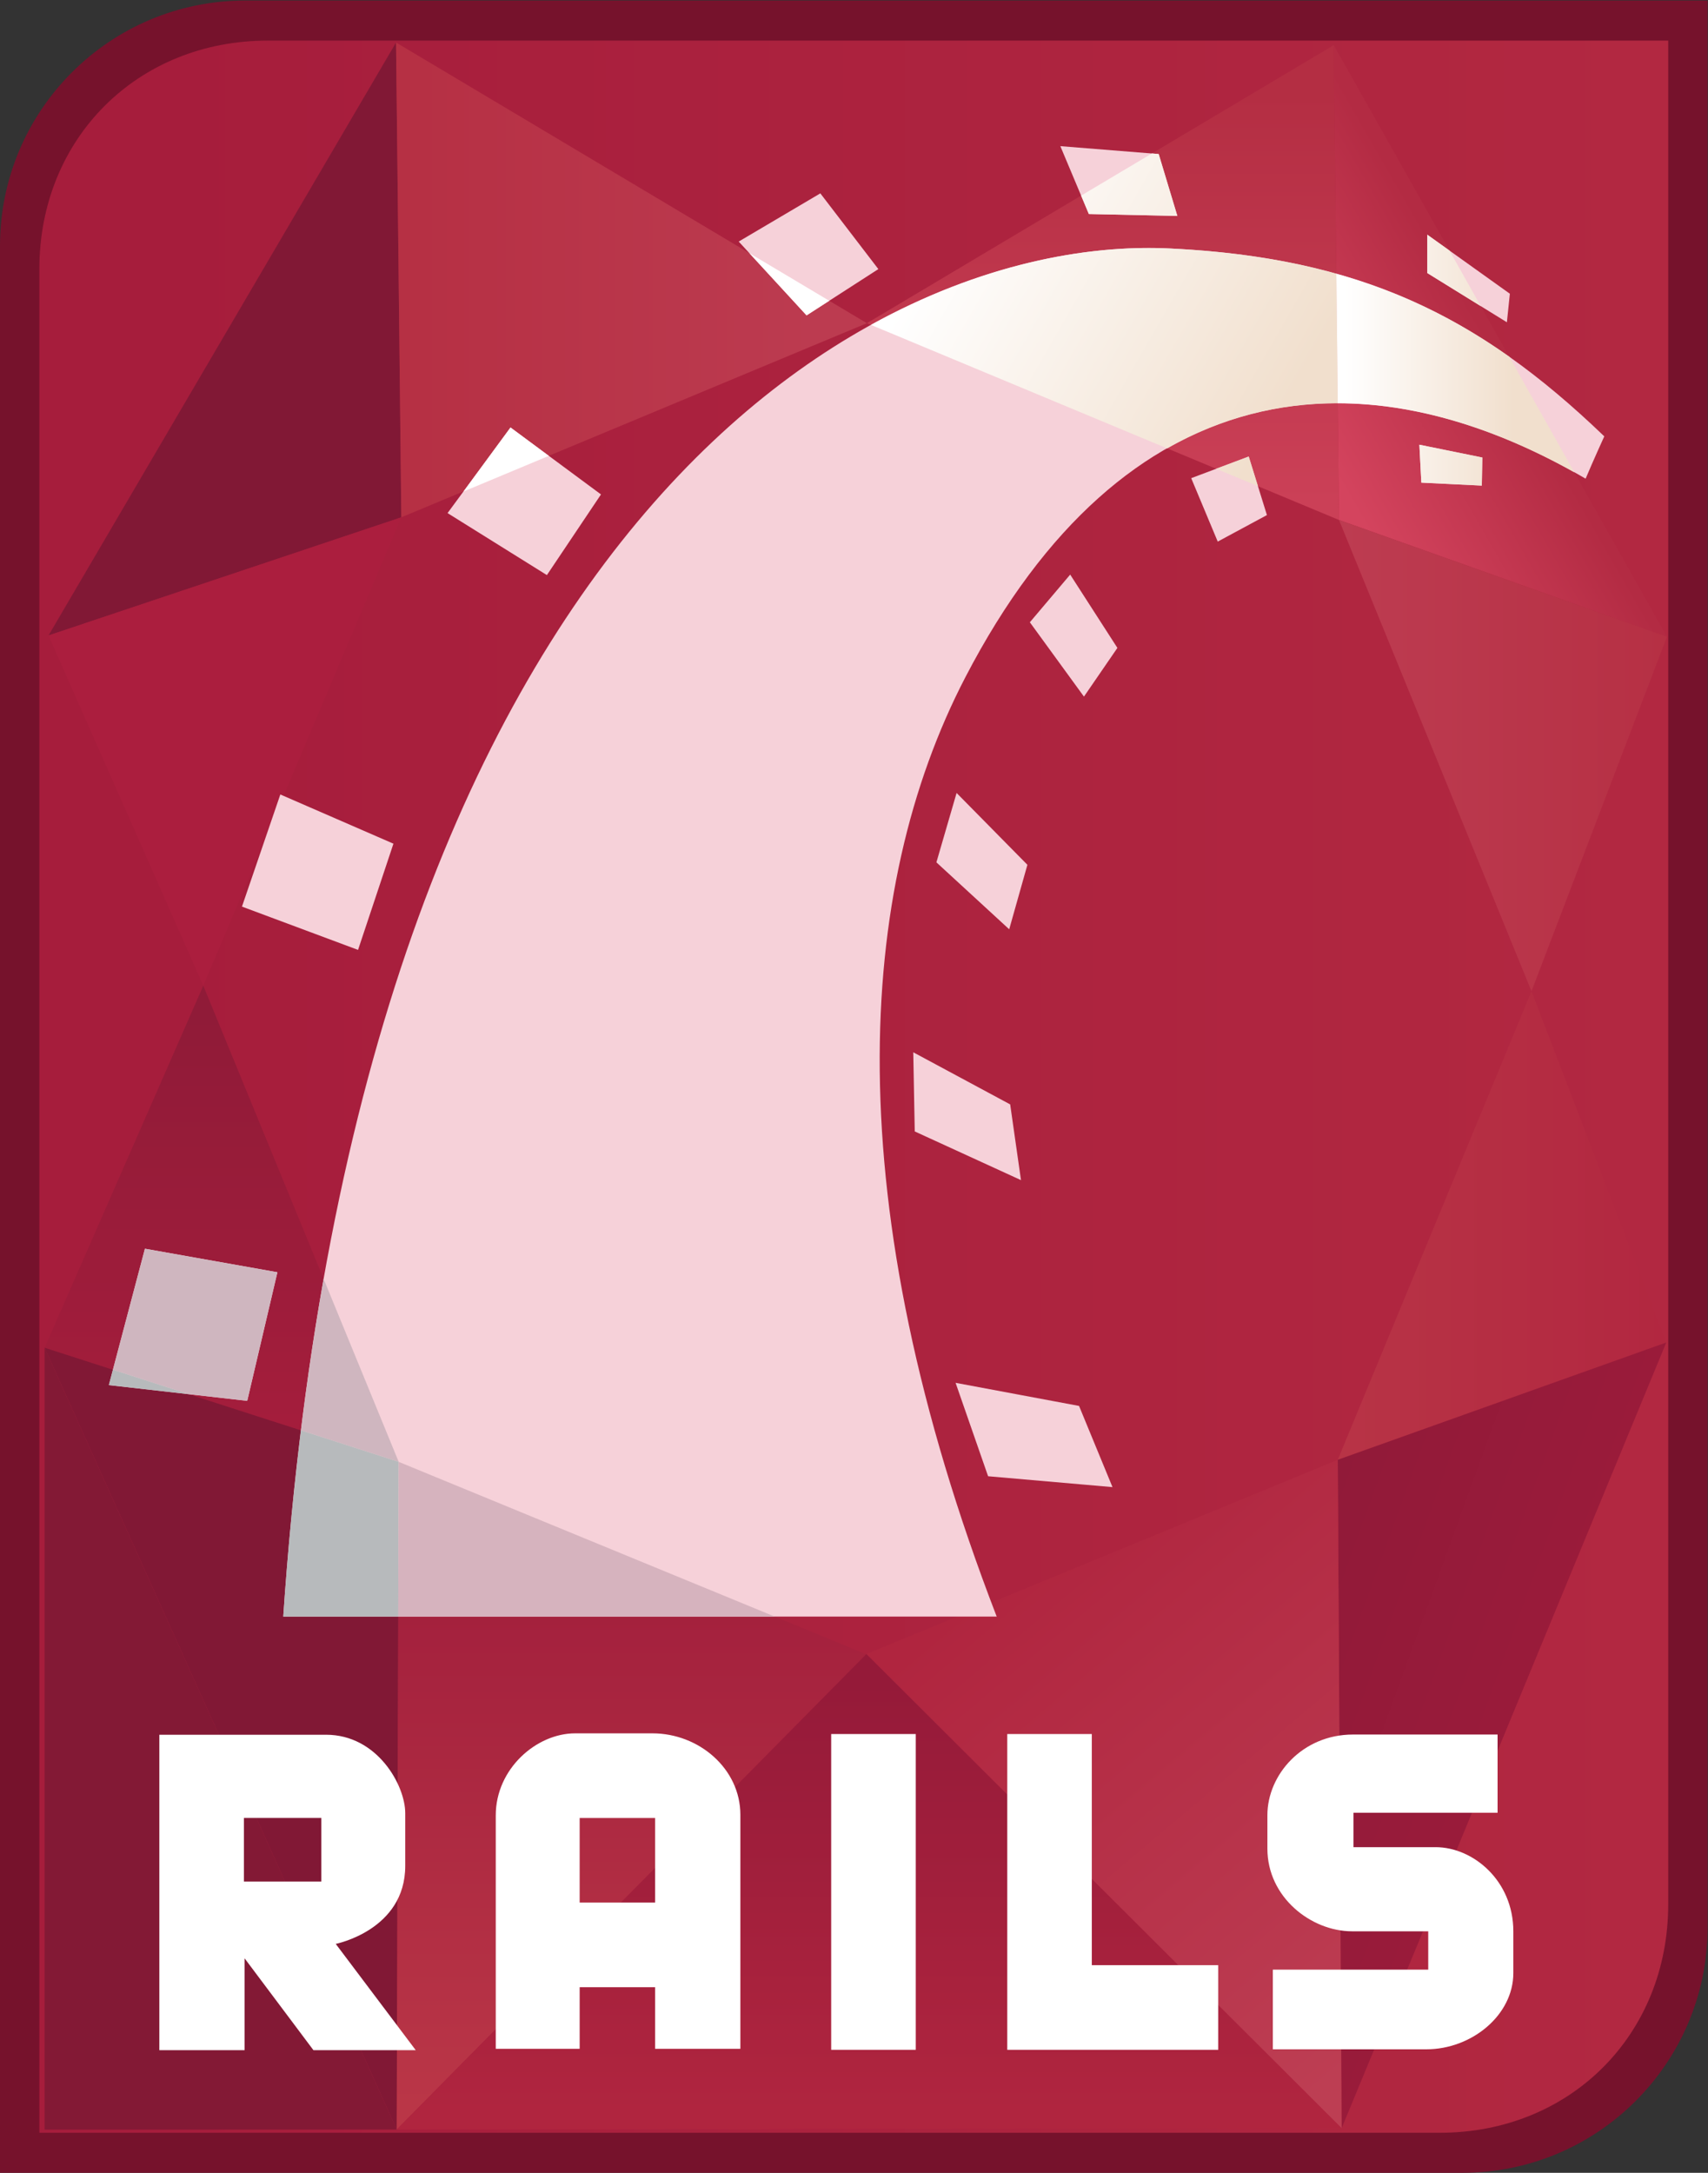 <?xml version="1.0" encoding="UTF-8" standalone="no"?>
<svg
   xmlns:dc="http://purl.org/dc/elements/1.1/"
   xmlns:cc="http://creativecommons.org/ns#"
   xmlns:rdf="http://www.w3.org/1999/02/22-rdf-syntax-ns#"
   xmlns:svg="http://www.w3.org/2000/svg"
   xmlns="http://www.w3.org/2000/svg"
   viewBox="0 0 447.68 569.4"
   height="569.4"
   width="447.68"
   xml:space="preserve"
   id="svg2"
   version="1.1"><rect x="0" y="0" width="447.68" height="569.4" fill="#333333" stroke="none"/><defs
     id="defs6"><clipPath
       id="clipPath20"
       clipPathUnits="userSpaceOnUse"><path
         id="path18"
         d="M 0,4270.55 V 0 h 3357.61 v 4270.55 z" /></clipPath><clipPath
       id="clipPath30"
       clipPathUnits="userSpaceOnUse"><path
         id="path28"
         d="m 3280.21,527.84 c 0,-256.481 -192.54,-449.121 -449.2,-449.121 H 77.394 V 3742.63 c 0,256.57 192.507,449.12 449.207,449.12 H 3280.21 Z" /></clipPath><linearGradient
       id="linearGradient40"
       spreadMethod="pad"
       gradientTransform="matrix(3202.82,0,0,-3202.82,77.393,2135.24)"
       gradientUnits="userSpaceOnUse"
       y2="0"
       x2="1"
       y1="0"
       x1="0"><stop
         id="stop32"
         offset="0"
         style="stop-opacity:1;stop-color:#a61d3c" /><stop
         id="stop34"
         offset="0.08"
         style="stop-opacity:1;stop-color:#a61d3c" /><stop
         id="stop36"
         offset="0.982"
         style="stop-opacity:1;stop-color:#b22841" /><stop
         id="stop38"
         offset="1"
         style="stop-opacity:1;stop-color:#b22841" /></linearGradient><clipPath
       id="clipPath50"
       clipPathUnits="userSpaceOnUse"><path
         id="path48"
         d="M 0,4270.55 V 0 h 3357.61 v 4270.55 z" /></clipPath><clipPath
       id="clipPath60"
       clipPathUnits="userSpaceOnUse"><path
         id="path58"
         d="m 778.77,4188.02 10.335,-933.46 915.475,381.62 z" /></clipPath><linearGradient
       id="linearGradient70"
       spreadMethod="pad"
       gradientTransform="matrix(925.815,0,0,-925.815,778.77,3721.29)"
       gradientUnits="userSpaceOnUse"
       y2="0"
       x2="1"
       y1="0"
       x1="0"><stop
         id="stop62"
         offset="0"
         style="stop-opacity:1;stop-color:#b63044" /><stop
         id="stop64"
         offset="0.037"
         style="stop-opacity:1;stop-color:#b63044" /><stop
         id="stop66"
         offset="0.896"
         style="stop-opacity:1;stop-color:#bc3b50" /><stop
         id="stop68"
         offset="1"
         style="stop-opacity:1;stop-color:#bc3b50" /></linearGradient><clipPath
       id="clipPath80"
       clipPathUnits="userSpaceOnUse"><path
         id="path78"
         d="M 0,4270.55 V 0 h 3357.61 v 4270.55 z" /></clipPath><clipPath
       id="clipPath90"
       clipPathUnits="userSpaceOnUse"><path
         id="path88"
         d="M 399.727,2333.81 783.953,1397.7 87.723,1622.05 Z" /></clipPath><linearGradient
       id="linearGradient100"
       spreadMethod="pad"
       gradientTransform="matrix(-4.09e-5,936.108,936.108,4.09e-5,435.84,1397.7)"
       gradientUnits="userSpaceOnUse"
       y2="0"
       x2="1"
       y1="0"
       x1="0"><stop
         id="stop92"
         offset="0"
         style="stop-opacity:1;stop-color:#a51d3c" /><stop
         id="stop94"
         offset="0.037"
         style="stop-opacity:1;stop-color:#a51d3c" /><stop
         id="stop96"
         offset="0.939"
         style="stop-opacity:1;stop-color:#901b38" /><stop
         id="stop98"
         offset="1"
         style="stop-opacity:1;stop-color:#901b38" /></linearGradient><clipPath
       id="clipPath110"
       clipPathUnits="userSpaceOnUse"><path
         id="path108"
         d="M 0,4270.55 V 0 h 3357.61 v 4270.55 z" /></clipPath><clipPath
       id="clipPath122"
       clipPathUnits="userSpaceOnUse"><path
         id="path120"
         d="M 780.059,85.109 783.953,1397.7 1702.92,1019.56 Z" /></clipPath><linearGradient
       id="linearGradient132"
       spreadMethod="pad"
       gradientTransform="matrix(-5.74e-5,1312.59,1312.59,5.74e-5,1241.49,85.11)"
       gradientUnits="userSpaceOnUse"
       y2="0"
       x2="1"
       y1="0"
       x1="0"><stop
         id="stop124"
         offset="0"
         style="stop-opacity:1;stop-color:#ba3647" /><stop
         id="stop126"
         offset="0.037"
         style="stop-opacity:1;stop-color:#ba3647" /><stop
         id="stop128"
         offset="0.939"
         style="stop-opacity:1;stop-color:#9f1c3b" /><stop
         id="stop130"
         offset="1"
         style="stop-opacity:1;stop-color:#9f1c3b" /></linearGradient><clipPath
       id="clipPath142"
       clipPathUnits="userSpaceOnUse"><path
         id="path140"
         d="m 2622.59,4182.87 10.3,-933.54 -928.31,386.85 z" /></clipPath><linearGradient
       id="linearGradient152"
       spreadMethod="pad"
       gradientTransform="matrix(-4.08e-5,933.54,933.54,4.08e-5,2168.74,3249.33)"
       gradientUnits="userSpaceOnUse"
       y2="0"
       x2="1"
       y1="0"
       x1="0"><stop
         id="stop144"
         offset="0"
         style="stop-opacity:1;stop-color:#cb4057" /><stop
         id="stop146"
         offset="0.037"
         style="stop-opacity:1;stop-color:#cb4057" /><stop
         id="stop148"
         offset="0.896"
         style="stop-opacity:1;stop-color:#b42e43" /><stop
         id="stop150"
         offset="1"
         style="stop-opacity:1;stop-color:#b42e43" /></linearGradient><clipPath
       id="clipPath162"
       clipPathUnits="userSpaceOnUse"><path
         id="path160"
         d="m 2622.59,4182.87 10.3,-933.54 644.84,-229.59 z" /></clipPath><linearGradient
       id="linearGradient172"
       spreadMethod="pad"
       gradientTransform="matrix(396.517,228.929,228.929,-396.517,2559.79,3375.94)"
       gradientUnits="userSpaceOnUse"
       y2="0"
       x2="1"
       y1="0"
       x1="0"><stop
         id="stop164"
         offset="0"
         style="stop-opacity:1;stop-color:#d4445e" /><stop
         id="stop166"
         offset="0.08"
         style="stop-opacity:1;stop-color:#d4445e" /><stop
         id="stop168"
         offset="0.945"
         style="stop-opacity:1;stop-color:#b32b43" /><stop
         id="stop170"
         offset="1"
         style="stop-opacity:1;stop-color:#b32b43" /></linearGradient><clipPath
       id="clipPath182"
       clipPathUnits="userSpaceOnUse"><path
         id="path180"
         d="m 3011.36,2322.93 -378.47,926.4 644.84,-229.59 z" /></clipPath><linearGradient
       id="linearGradient188"
       spreadMethod="pad"
       gradientTransform="matrix(644.844,0,0,-644.844,2632.89,2786.13)"
       gradientUnits="userSpaceOnUse"
       y2="0"
       x2="1"
       y1="0"
       x1="0"><stop
         id="stop184"
         offset="0"
         style="stop-opacity:1;stop-color:#bd3c51" /><stop
         id="stop186"
         offset="1"
         style="stop-opacity:1;stop-color:#b63044" /></linearGradient><clipPath
       id="clipPath198"
       clipPathUnits="userSpaceOnUse"><path
         id="path196"
         d="m 3011.36,2322.93 -380.95,-921.25 645.99,230.67 z" /></clipPath><linearGradient
       id="linearGradient204"
       spreadMethod="pad"
       gradientTransform="matrix(645.996,0,0,-645.996,2630.41,1862.31)"
       gradientUnits="userSpaceOnUse"
       y2="0"
       x2="1"
       y1="0"
       x1="0"><stop
         id="stop200"
         offset="0"
         style="stop-opacity:1;stop-color:#b83446" /><stop
         id="stop202"
         offset="1"
         style="stop-opacity:1;stop-color:#b22740" /></linearGradient><clipPath
       id="clipPath214"
       clipPathUnits="userSpaceOnUse"><path
         id="path212"
         d="m 2638.04,87.602 -7.63,1314.078 645.99,230.67 z" /></clipPath><linearGradient
       id="linearGradient220"
       spreadMethod="pad"
       gradientTransform="matrix(496.303,-180.639,-180.639,-496.303,2494.53,1028.37)"
       gradientUnits="userSpaceOnUse"
       y2="0"
       x2="1"
       y1="0"
       x1="0"><stop
         id="stop216"
         offset="0"
         style="stop-opacity:1;stop-color:#911a39" /><stop
         id="stop218"
         offset="1"
         style="stop-opacity:1;stop-color:#9a1b3a" /></linearGradient><clipPath
       id="clipPath230"
       clipPathUnits="userSpaceOnUse"><path
         id="path228"
         d="M 2638.04,87.602 2630.41,1401.68 1703.55,1019.9 Z" /></clipPath><linearGradient
       id="linearGradient240"
       spreadMethod="pad"
       gradientTransform="matrix(845.178,-1007.24,-1007.24,-845.178,2069.5,1326.96)"
       gradientUnits="userSpaceOnUse"
       y2="0"
       x2="1"
       y1="0"
       x1="0"><stop
         id="stop232"
         offset="0"
         style="stop-opacity:1;stop-color:#b0253f" /><stop
         id="stop234"
         offset="0.037"
         style="stop-opacity:1;stop-color:#b0253f" /><stop
         id="stop236"
         offset="0.939"
         style="stop-opacity:1;stop-color:#bd3e53" /><stop
         id="stop238"
         offset="1"
         style="stop-opacity:1;stop-color:#bd3e53" /></linearGradient><clipPath
       id="clipPath250"
       clipPathUnits="userSpaceOnUse"><path
         id="path248"
         d="M 2638.04,87.602 780.348,84.941 1703.55,1019.9 Z" /></clipPath><linearGradient
       id="linearGradient260"
       spreadMethod="pad"
       gradientTransform="matrix(-4.09e-5,934.951,934.951,4.09e-5,1709.19,84.94)"
       gradientUnits="userSpaceOnUse"
       y2="0"
       x2="1"
       y1="0"
       x1="0"><stop
         id="stop252"
         offset="0"
         style="stop-opacity:1;stop-color:#b0253f" /><stop
         id="stop254"
         offset="0.037"
         style="stop-opacity:1;stop-color:#b0253f" /><stop
         id="stop256"
         offset="0.939"
         style="stop-opacity:1;stop-color:#951a39" /><stop
         id="stop258"
         offset="1"
         style="stop-opacity:1;stop-color:#951a39" /></linearGradient><clipPath
       id="clipPath270"
       clipPathUnits="userSpaceOnUse"><path
         id="path268"
         d="M 0,4270.55 V 0 h 3357.61 v 4270.55 z" /></clipPath><clipPath
       id="clipPath294"
       clipPathUnits="userSpaceOnUse"><path
         id="path292"
         d="m 2794.8,3322.73 118.91,-5.81 0.99,55.21 -123.81,25.16 z m 172.79,247.61 c -105.52,74.64 -215.13,128.03 -339.94,162.99 l 2.76,-254.58 c 153.1,-0.17 310.95,-49.41 465.23,-135.76 z m -117.48,208.66 -43.69,31.22 v -75.4 l 105.14,-65.01 z" /></clipPath><linearGradient
       id="linearGradient304"
       spreadMethod="pad"
       gradientTransform="matrix(467.988,0,0,-467.988,2627.65,3563.57)"
       gradientUnits="userSpaceOnUse"
       y2="0"
       x2="1"
       y1="0"
       x1="0"><stop
         id="stop296"
         offset="0"
         style="stop-opacity:1;stop-color:#ffffff" /><stop
         id="stop298"
         offset="0.037"
         style="stop-opacity:1;stop-color:#ffffff" /><stop
         id="stop300"
         offset="0.742"
         style="stop-opacity:1;stop-color:#f1dfcd" /><stop
         id="stop302"
         offset="1"
         style="stop-opacity:1;stop-color:#f1dfcd" /></linearGradient><clipPath
       id="clipPath314"
       clipPathUnits="userSpaceOnUse"><path
         id="path312"
         d="m 2391.34,3350.05 82.13,-34.3 -18.1,58.3 z m -76.31,496.95 -36.7,121.72 -13.28,1.17 -139.23,-82.87 15.19,-36.2 z m 312.62,-113.67 c -97.89,27.56 -205.08,43.92 -327.38,49.74 -168.07,8.13 -375.31,-32.97 -587.76,-150.21 l 582.45,-242.79 c 106.93,60.86 219.86,88.84 335.45,88.68 z" /></clipPath><linearGradient
       id="linearGradient324"
       spreadMethod="pad"
       gradientTransform="matrix(755.15,-435.986,-435.986,-755.15,1855.96,3881.31)"
       gradientUnits="userSpaceOnUse"
       y2="0"
       x2="1"
       y1="0"
       x1="0"><stop
         id="stop316"
         offset="0"
         style="stop-opacity:1;stop-color:#ffffff" /><stop
         id="stop318"
         offset="0.037"
         style="stop-opacity:1;stop-color:#ffffff" /><stop
         id="stop320"
         offset="0.896"
         style="stop-opacity:1;stop-color:#f1dfcd" /><stop
         id="stop322"
         offset="1"
         style="stop-opacity:1;stop-color:#f1dfcd" /></linearGradient><clipPath
       id="clipPath334"
       clipPathUnits="userSpaceOnUse"><path
         id="path332"
         d="M 0,4270.55 V 0 h 3357.61 v 4270.55 z" /></clipPath></defs><g
     transform="matrix(1.333,0,0,-1.333,0,569.4)"
     id="g10"><g
       transform="scale(0.1)"
       id="g12"><g
         id="g14"><g
           clip-path="url(#clipPath20)"
           id="g16"><path
             id="path22"
             style="fill:#76122c;fill-opacity:1;fill-rule:nonzero;stroke:none"
             d="M 3357.61,482.512 C 3357.61,215.969 3141.56,0 2875.19,0 H 0 v 3788.05 c 0,266.45 216.016,482.5 482.465,482.5 H 3357.61 V 482.512" /></g></g><g
         id="g24"><g
           clip-path="url(#clipPath30)"
           id="g26"><path
             id="path42"
             style="fill:url(#linearGradient40);fill-opacity:1;fill-rule:nonzero;stroke:none"
             d="m 3280.21,527.84 c 0,-256.481 -192.54,-449.121 -449.2,-449.121 H 77.394 V 3742.63 c 0,256.57 192.507,449.12 449.207,449.12 H 3280.21 V 527.84" /></g></g><g
         id="g44"><g
           clip-path="url(#clipPath50)"
           id="g46"><path
             id="path52"
             style="fill:#811835;fill-opacity:1;fill-rule:nonzero;stroke:none"
             d="M 778.77,4188.02 789.105,3254.56 95.41,3022.32 778.77,4188.02" /></g></g><g
         id="g54"><g
           clip-path="url(#clipPath60)"
           id="g56"><path
             id="path72"
             style="fill:url(#linearGradient70);fill-opacity:1;fill-rule:nonzero;stroke:none"
             d="m 778.77,4188.02 10.335,-933.46 915.475,381.62 -925.81,551.84" /></g></g><g
         id="g74"><g
           clip-path="url(#clipPath80)"
           id="g76"><path
             id="path82"
             style="fill:#ab1e3e;fill-opacity:1;fill-rule:nonzero;stroke:none"
             d="M 399.727,2333.81 789.105,3254.56 95.41,3022.32 399.727,2333.81" /></g></g><g
         id="g84"><g
           clip-path="url(#clipPath90)"
           id="g86"><path
             id="path102"
             style="fill:url(#linearGradient100);fill-opacity:1;fill-rule:nonzero;stroke:none"
             d="M 399.727,2333.81 783.953,1397.7 87.723,1622.05 399.727,2333.81" /></g></g><g
         id="g104"><g
           clip-path="url(#clipPath110)"
           id="g106"><path
             id="path112"
             style="fill:#811835;fill-opacity:1;fill-rule:nonzero;stroke:none"
             d="M 780.059,85.109 783.953,1397.7 87.723,1622.05 780.059,85.109" /><path
             id="path114"
             style="fill:#831935;fill-opacity:1;fill-rule:nonzero;stroke:none"
             d="M 780.059,85.109 87.723,84.941 V 1622.05 L 780.059,85.109" /></g></g><g
         id="g116"><g
           clip-path="url(#clipPath122)"
           id="g118"><path
             id="path134"
             style="fill:url(#linearGradient132);fill-opacity:1;fill-rule:nonzero;stroke:none"
             d="M 780.059,85.109 783.953,1397.7 1702.92,1019.56 780.059,85.109" /></g></g><g
         id="g136"><g
           clip-path="url(#clipPath142)"
           id="g138"><path
             id="path154"
             style="fill:url(#linearGradient152);fill-opacity:1;fill-rule:nonzero;stroke:none"
             d="m 2622.59,4182.87 10.3,-933.54 -928.31,386.85 918.01,546.69" /></g></g><g
         id="g156"><g
           clip-path="url(#clipPath162)"
           id="g158"><path
             id="path174"
             style="fill:url(#linearGradient172);fill-opacity:1;fill-rule:nonzero;stroke:none"
             d="m 2622.59,4182.87 10.3,-933.54 644.84,-229.59 -655.14,1163.13" /></g></g><g
         id="g176"><g
           clip-path="url(#clipPath182)"
           id="g178"><path
             id="path190"
             style="fill:url(#linearGradient188);fill-opacity:1;fill-rule:nonzero;stroke:none"
             d="m 3011.36,2322.93 -378.47,926.4 644.84,-229.59 -266.37,-696.81" /></g></g><g
         id="g192"><g
           clip-path="url(#clipPath198)"
           id="g194"><path
             id="path206"
             style="fill:url(#linearGradient204);fill-opacity:1;fill-rule:nonzero;stroke:none"
             d="m 3011.36,2322.93 -380.95,-921.25 645.99,230.67 -265.04,690.58" /></g></g><g
         id="g208"><g
           clip-path="url(#clipPath214)"
           id="g210"><path
             id="path222"
             style="fill:url(#linearGradient220);fill-opacity:1;fill-rule:nonzero;stroke:none"
             d="M 2638.04,87.602 2630.41,1401.68 3276.4,1632.35 2638.04,87.602" /></g></g><g
         id="g224"><g
           clip-path="url(#clipPath230)"
           id="g226"><path
             id="path242"
             style="fill:url(#linearGradient240);fill-opacity:1;fill-rule:nonzero;stroke:none"
             d="M 2638.04,87.602 2630.41,1401.68 1703.55,1019.9 2638.04,87.602" /></g></g><g
         id="g244"><g
           clip-path="url(#clipPath250)"
           id="g246"><path
             id="path262"
             style="fill:url(#linearGradient260);fill-opacity:1;fill-rule:nonzero;stroke:none"
             d="M 2638.04,87.602 780.348,84.941 1703.55,1019.9 2638.04,87.602" /></g></g><g
         id="g264"><g
           clip-path="url(#clipPath270)"
           id="g266"><path
             id="path272"
             style="fill:#f6d1d9;fill-opacity:1;fill-rule:nonzero;stroke:none"
             d="m 2187.5,1348.04 -65.77,159.59 -242.77,45.42 63.93,-183.66 z m -162.49,1700.19 106.37,-146.15 65.76,95.75 -92.83,144.14 z m 317.27,283.3 52.15,-124.71 96.72,52.14 -35.78,115.09 z m -42.01,451.54 C 1728.16,3810.88 704.039,3268.67 556.988,1093.47 H 1959.82 c -314.56,814.88 -278.07,1429.74 -61.78,1846.4 314.53,605.97 782.68,646.08 1219.77,390.67 15.45,36.7 36.7,83.19 36.7,83.19 -249.44,239.8 -482.93,351.32 -854.24,369.34 z m 494.53,-460.34 118.91,-5.81 0.99,55.21 -123.81,25.16 z m -913.85,-610.04 -39.69,-136.43 143.15,-131.6 35.78,126.79 z m -1107.329,-99.73 -222.398,96.74 -75.442,-220.45 228.258,-85.11 z m 2195.219,1081.17 -162.42,116.09 v -75.4 l 156.6,-96.81 z m -653.81,152.87 -36.7,121.72 -193.37,15.53 56.05,-133.43 z m -587.91,-104.46 -114.08,148.88 -160.5,-94.74 133.43,-145.14 z m -545.39,-442.98 -177.9,131.62 -123.803,-168.32 195.333,-121.89 z m -967.667,-1750.99 272.058,-30.98 59.328,252.84 -260.476,46.25 z m 1584.607,498.69 208.9,-95.73 -21.25,148.87 -190.56,102.46 2.91,-155.6" /><path
             id="path274"
             style="fill:#ffffff;fill-opacity:1;fill-rule:nonzero;stroke:none"
             d="m 911.371,3305.3 167.769,70.08 -75.31,55.8 -92.459,-125.88" /><path
             id="path276"
             style="fill:#ffffff;fill-opacity:1;fill-rule:nonzero;stroke:none"
             d="m 1585.97,3651.54 44.55,28.73 -157.1,93.66 112.55,-122.39" /><path
             id="path278"
             style="fill:#cfb6bf;fill-opacity:1;fill-rule:nonzero;stroke:none"
             d="m 284.973,1816.68 -62.942,-237.89 149.254,-48.07 114.836,-13.13 59.328,252.84 -260.476,46.25" /><path
             id="path280"
             style="fill:#cfb6bf;fill-opacity:1;fill-rule:nonzero;stroke:none"
             d="m 636.367,1757.32 c -16.894,-95.08 -31.801,-194.3 -44.59,-297.68 l 192.176,-61.94 -147.586,359.62" /><path
             id="path282"
             style="fill:#b7babc;fill-opacity:1;fill-rule:nonzero;stroke:none"
             d="m 222.031,1578.79 -7.968,-30.22 157.222,-17.85 -149.254,48.07" /><path
             id="path284"
             style="fill:#b7babc;fill-opacity:1;fill-rule:nonzero;stroke:none"
             d="m 783.953,1397.7 -192.176,61.94 c -14.32,-116.66 -26.152,-238.55 -34.789,-366.17 h 226.059 l 0.906,304.23" /><path
             id="path286"
             style="fill:#d6b3be;fill-opacity:1;fill-rule:nonzero;stroke:none"
             d="M 783.047,1093.47 H 1523.41 L 783.953,1397.7 783.047,1093.47" /></g></g><g
         id="g288"><g
           clip-path="url(#clipPath294)"
           id="g290"><path
             id="path306"
             style="fill:url(#linearGradient304);fill-opacity:1;fill-rule:nonzero;stroke:none"
             d="m 2794.8,3322.73 118.91,-5.81 0.99,55.21 -123.81,25.16 z m 172.79,247.61 c -105.52,74.64 -215.13,128.03 -339.94,162.99 l 2.76,-254.58 c 153.1,-0.17 310.95,-49.41 465.23,-135.76 z m -117.48,208.66 -43.69,31.22 v -75.4 l 105.14,-65.01 -61.45,109.19" /></g></g><g
         id="g308"><g
           clip-path="url(#clipPath314)"
           id="g310"><path
             id="path326"
             style="fill:url(#linearGradient324);fill-opacity:1;fill-rule:nonzero;stroke:none"
             d="m 2391.34,3350.05 82.13,-34.3 -18.1,58.3 z m -76.31,496.95 -36.7,121.72 -13.28,1.17 -139.23,-82.87 15.19,-36.2 z m 312.62,-113.67 c -97.89,27.56 -205.08,43.92 -327.38,49.74 -168.07,8.13 -375.31,-32.97 -587.76,-150.21 l 582.45,-242.79 c 106.93,60.86 219.86,88.84 335.45,88.68 l -2.76,254.58" /></g></g><g
         id="g328"><g
           clip-path="url(#clipPath334)"
           id="g330"><path
             id="path336"
             style="fill:#ffffff;fill-opacity:1;fill-rule:nonzero;stroke:none"
             d="m 1634.34,241.789 h 166.32 v 620.84 h -166.32 z m 512.47,620.84 h -166.23 v -620.84 h 414.84 v 166.41 h -248.61 z m 676.06,-222.438 c -73.56,0 -161.51,0 -161.51,0 v 67.668 h 283.32 v 153.77 c 0,0 -184.74,0 -284.31,0 -99.63,0 -168.3,-79.207 -168.3,-158.59 v -65.758 c 0,-95.73 86.11,-162.492 166.4,-162.492 80.2,0 149.86,0 149.86,0 V 399.391 H 2502.79 V 242.789 c 0,0 211.72,0 301.64,0 89.94,0 171.23,67.672 171.23,149.789 v 82.211 c 0,99.723 -79.3,165.402 -152.79,165.402 z M 1288.1,531.238 h -148.31 v 166.321 h 148.31 z m -5.11,332.723 h -152.2 c -76.06,0 -155.981,-69.75 -155.981,-161.25 0,-91.512 0,-458.922 0,-458.922 h 164.981 v 121.07 h 148.31 v -121.07 h 167.68 c 0,0 0,369.992 0,460.172 0,90.25 -81.25,160 -172.79,160 z M 631.848,572.512 H 479.645 v 125.136 h 152.203 z m 164.976,30.886 v 103.473 c 0,55.211 -55.047,154.348 -155.679,154.348 -100.559,0 -327.817,0 -327.817,0 V 241.051 h 167.645 v 180.59 L 616.355,241.051 H 817.5 L 660.156,450.039 c 0,0 136.668,26.981 136.668,153.359" /></g></g></g></g></svg>